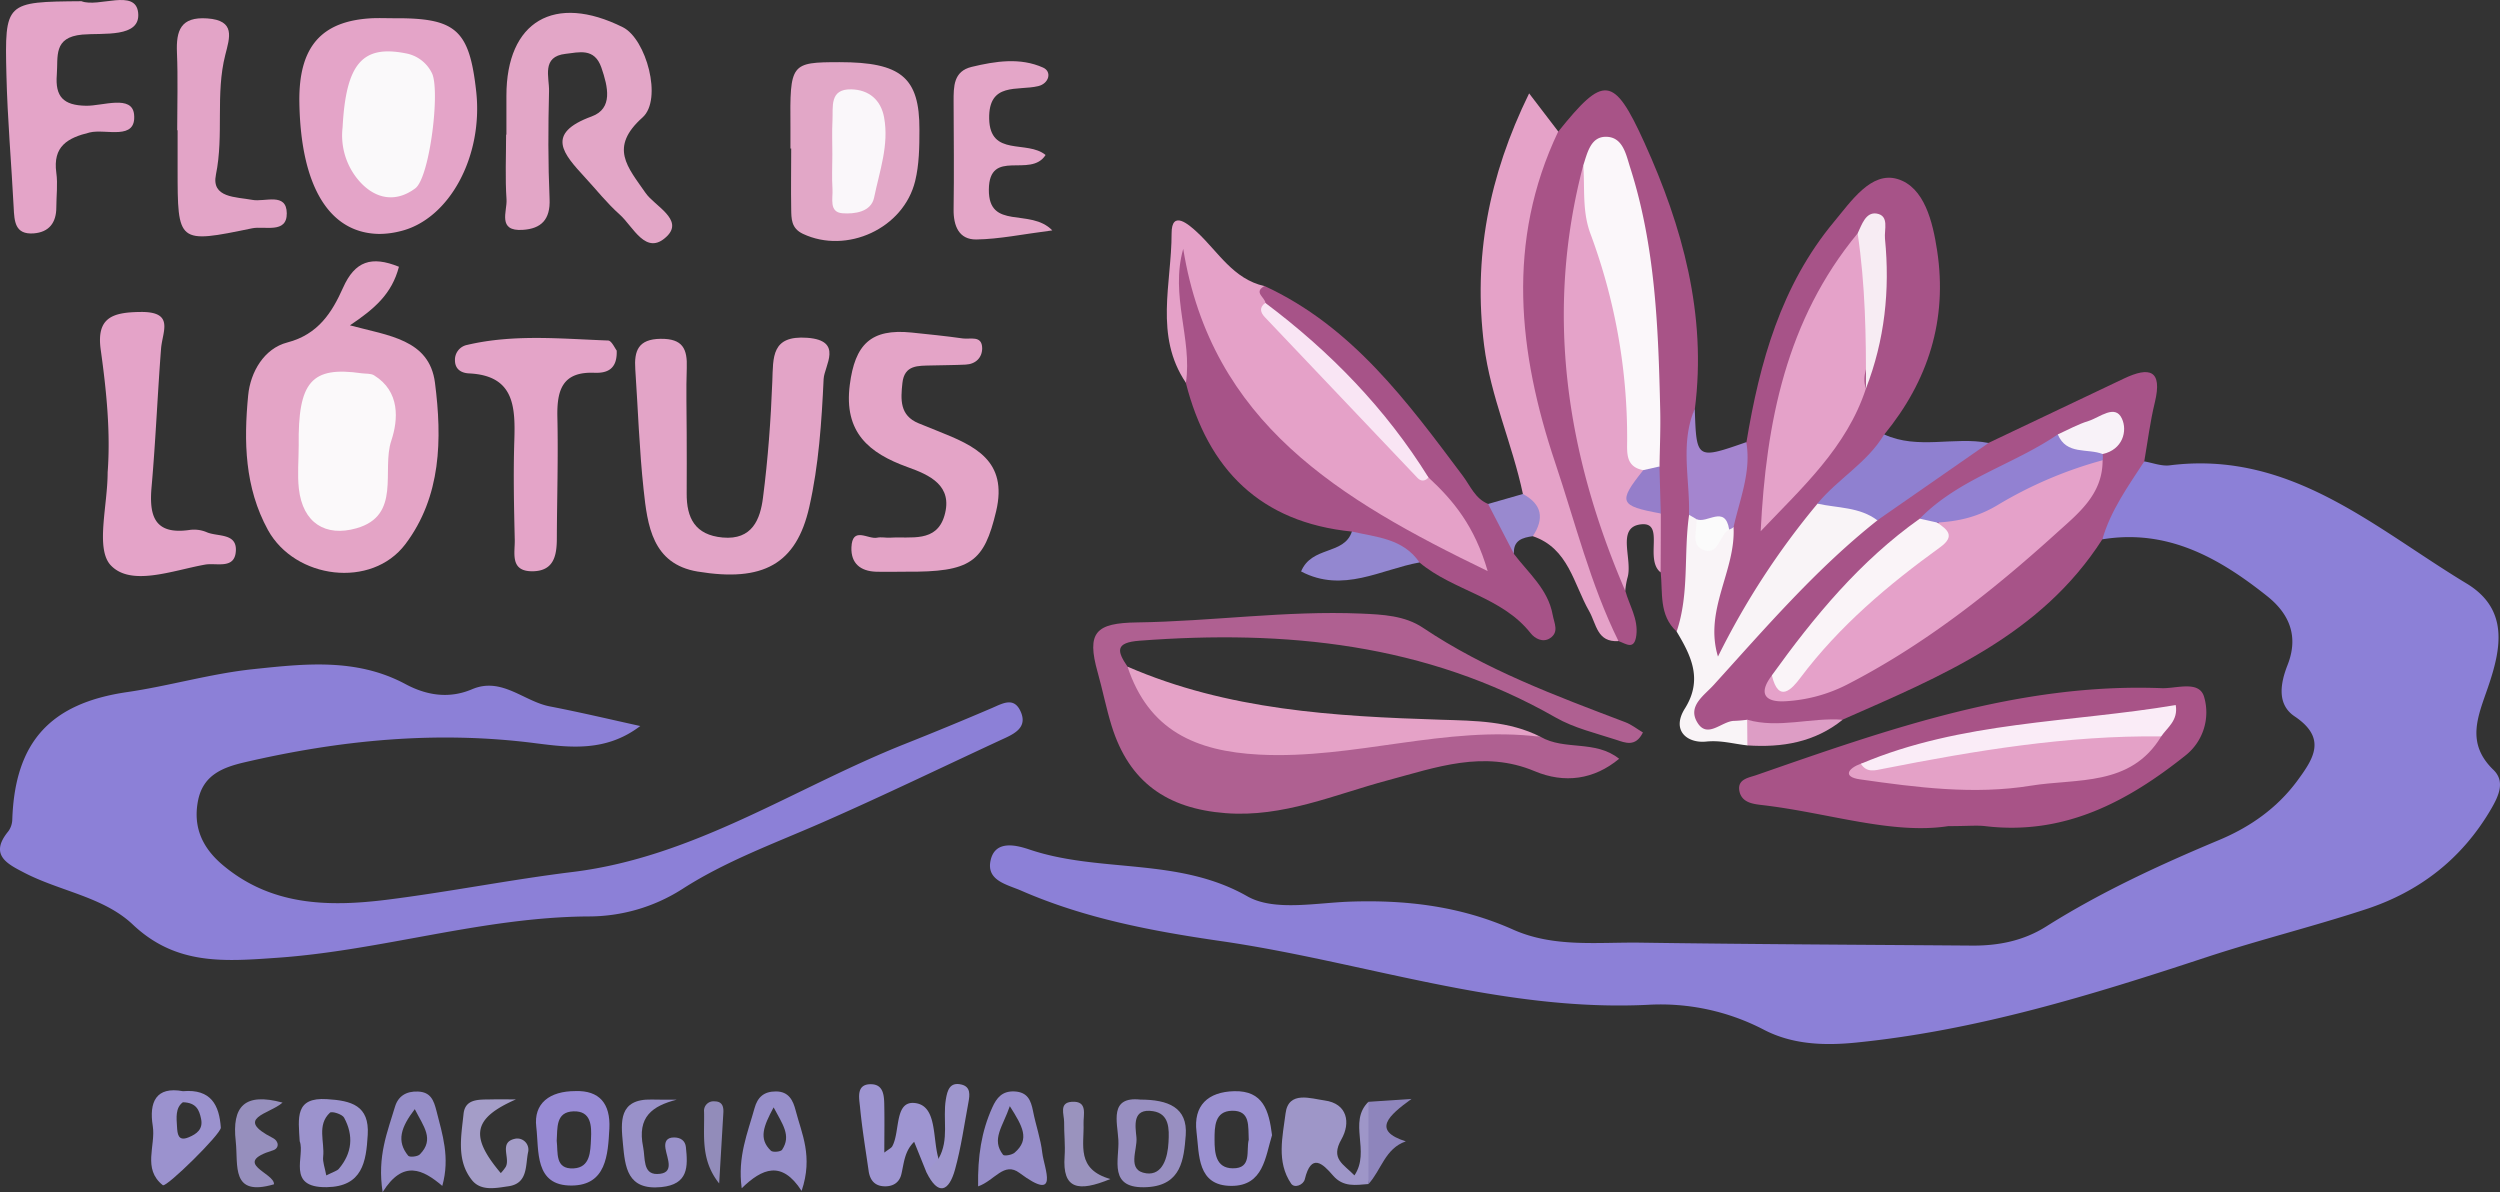 <svg xmlns="http://www.w3.org/2000/svg" viewBox="0 0 929.03 443.01"><rect x="0" y="0" width="929.03" height="443.01" fill="#333333" stroke="none"/><defs><style>.cls-1{fill:#8c80d7;}.cls-2{fill:#af6091;}.cls-3{fill:#a75388;}.cls-4{fill:#a85387;}.cls-5{fill:#e4a4c6;}.cls-6{fill:#e5a1c8;}.cls-7{fill:#e3a4c7;}.cls-8{fill:#e3a6c7;}.cls-9{fill:#e4a4c8;}.cls-10{fill:#e5a2c8;}.cls-11{fill:#e4a4c7;}.cls-12{fill:#e4a3c8;}.cls-13{fill:#e5a3c9;}.cls-14{fill:#e2a7c7;}.cls-15{fill:#f9f4f7;}.cls-16{fill:#e5a2c7;}.cls-17{fill:#e4a6c8;}.cls-18{fill:#8f80d0;}.cls-19{fill:#9e96c8;}.cls-20{fill:#9e95d1;}.cls-21{fill:#a485cf;}.cls-22{fill:#9c93cd;}.cls-23{fill:#9b92ce;}.cls-24{fill:#988bd5;}.cls-25{fill:#9b91d1;}.cls-26{fill:#978fca;}.cls-27{fill:#978eca;}.cls-28{fill:#968ec8;}.cls-29{fill:#9387d0;}.cls-30{fill:#a49dc8;}.cls-31{fill:#988fc1;}.cls-32{fill:#9991c9;}.cls-33{fill:#968fbd;}.cls-34{fill:#9e96cd;}.cls-35{fill:#9a93be;}.cls-36{fill:#9989cf;}.cls-37{fill:#8e85bc;}.cls-38{fill:#dd9dc5;}.cls-39{fill:#928cba;}.cls-40{fill:#e5a1c9;}.cls-41{fill:#faf4f8;}.cls-42{fill:#9281d2;}.cls-43{fill:#f8f2f8;}.cls-44{fill:#fbf7fa;}.cls-45{fill:#957eca;}.cls-46{fill:#f9e5f4;}.cls-47{fill:#fbf9fa;}.cls-48{fill:#e5a2c9;}.cls-49{fill:#f7ecf3;}.cls-50{fill:#e4a1c7;}.cls-51{fill:#faecf7;}.cls-52{fill:#faf9fa;}.cls-53{fill:#faf7fa;}.cls-54{fill:#fbfbfb;}</style></defs><g id="Camada_2" data-name="Camada 2"><g id="Camada_1-2" data-name="Camada 1"><path class="cls-1" d="M796.83,171.47c3.16.52,6.41,1.84,9.45,1.46,44.83-5.67,76,23.18,110.29,43.88,16,9.65,12.81,24.52,8,38.57-3.71,10.84-8.32,20.69,2,30.69,4.34,4.2,2.2,9.35-.85,14.57-10.8,18.5-26.54,30.67-46.46,37.22-19.72,6.48-39.93,11.45-59.64,17.95-42.44,14-85,27.1-129.76,31.61-11.92,1.21-23.7.76-34.29-4.71a83,83,0,0,0-43.22-9.31c-54.53,2.67-105.87-16.06-158.86-23.71C428.08,346,403.17,341.3,379.55,331c-5.26-2.3-13-3.7-11.46-11.12,1.67-8.23,10.32-5.58,14.67-4.12,26.2,8.76,55.13,2.71,80.75,17.31,9.86,5.61,25.11,2.49,37.85,2,21.12-.76,41.43,1.67,60.91,10.37,15.17,6.77,31.48,4.63,47.38,4.86,41.07.59,82.14.78,123.21,1.09,9.77.08,19.1-1.78,27.5-7.08,20.4-12.86,42.17-22.89,64.35-32.18,11.43-4.79,21.49-11.82,29-22,6-8.18,11.14-15.77-1-23.92-6.65-4.47-5.32-12.25-2.61-19.13,4.14-10.53.77-18.88-7.58-25.54-17.92-14.27-37.09-25.08-61.29-21.12C778.62,186.53,785.72,177.91,796.83,171.47Z"/><path class="cls-1" d="M237.93,269.8c-12.81,9.75-26.32,8-39.11,6.37-36.51-4.68-72.23-1.18-107.8,7.08-8.27,1.92-15.46,4.74-17.39,14.08-2,9.86,1.46,17.63,9.08,24.07,18,15.19,39.17,15.64,60.69,13,23.21-2.9,46.22-7.52,69.44-10.37,45.13-5.53,82.38-31.23,123.31-47.52q16.34-6.49,32.5-13.41c4-1.72,8.24-4.3,10.71,1.49,2.24,5.24-1.54,7.67-5.73,9.61-22.74,10.51-45.29,21.47-68.24,31.52-17.58,7.7-35.68,14.24-51.91,24.7a64.64,64.64,0,0,1-34.93,10.14c-39.18.27-76.65,12.64-115.51,15.36-19.64,1.37-37.57,2.9-53.69-12.35-10.86-10.27-27-12.35-40.24-19.21-6.3-3.27-13.29-6.61-6-15.46a7.81,7.81,0,0,0,1.46-4.44c1-28.83,14.24-43.11,42.61-47.26,15.78-2.3,31.27-6.91,47.09-8.55,19-2,38.24-4.18,56.41,5.57,7.59,4.07,16,5.63,24.72,1.92,11-4.69,19.16,4.44,28.83,6.35C215.5,264.67,226.7,267.32,237.93,269.8Z"/><path class="cls-2" d="M572.49,273.81c9,5.2,20.32,1.06,29.2,8.16-9.35,7.77-20.3,9.27-31.4,4.61-18.95-7.95-36.63-1.4-54.52,3.38-19.85,5.3-38.86,13.87-60.31,12.22-21.9-1.69-35.87-11.62-42.34-32.36-2.05-6.58-3.35-13.37-5.22-20-4.19-14.88-.73-18.31,14.65-18.52,27.73-.39,55.32-4.45,83.15-3.29,8.16.35,16.35.75,23.07,5.26,23.3,15.63,49.28,25.24,75.2,35.1,2.3.87,4.32,2.49,6.56,3.82-2.75,5.6-6.66,3.79-9.95,2.72-7.58-2.48-15.61-4.35-22.45-8.26C529.82,239.05,477.59,234,423.49,238.09c-9.18.69-8.42,3.89-4.49,9.64,22.06,32.41,54.73,30.59,87.39,26.06C528.59,270.71,550.45,269.12,572.49,273.81Z"/><path class="cls-3" d="M796.83,171.47c-6,9.23-12.45,18.17-15.57,28.94-22.91,35.75-60,50.93-96.49,67-11.12,3.4-22.23,7-34.11,4.44-2.14-.05.22.68-1.54-.16-6.6-3.18-16.61,6.33-20-3.25-3.19-8.91,5.78-15.11,10.93-21.68,16.2-20.63,34.67-39,54.44-56.2,14.17-9.79,27.31-21.41,44.52-26q25.15-12,50.32-23.91c9.45-4.47,14.34-3.2,11.44,8.86C799,156.76,798.1,164.16,796.83,171.47Z"/><path class="cls-4" d="M604,219.57c1.49,5.47,4.85,10.42,4.08,16.51-.72,5.75-3.87,3.11-6.6,2.16-8.16-4.32-8.7-13.25-11.53-20.42-12.75-32.32-25.84-64.46-27.51-100.08-.82-17.37-.6-34.27,4.73-50.79,2.25-7,3.91-14.76,11.93-18.09,16.8-20.84,20.48-21.22,32,4.19,14.11,31.1,23.2,63.86,18.74,98.83-4.78,13.19,3.9,25.73,1.89,38.8-1.8,14.89,4.26,31.34-8.68,44-6.61-6.07-5.11-14.34-5.91-22-3-6.94.54-14.72-2.75-21.62-1.91-5.14-1.48-10.48-1.4-15.78.91-32.41-.76-64.64-7.27-96.49-1.06-5.19-1.86-10.55-4.66-15.13-3.44-5.65-6.61-3.69-9.31.91-8.81,35.65-6.44,71.18,1.15,106.51C596.33,187.31,600.77,203.3,604,219.57Z"/><path class="cls-3" d="M469.89,106.27c32.63,15.07,53.07,43,73.73,70.59,2.83,3.79,4.59,8.48,9.42,10.42,7.84,3.76,8.34,11.32,9.52,18.52C568,213,575.28,218.91,577,228.51c.57,3.13,2.46,6.38-1,8.66-2.67,1.75-5.66.09-7.17-1.83-10.75-13.66-28.73-15.75-41.36-26.33-8.22-4.15-18.66-3.44-25.12-11.47-33.93-3.43-53.47-23-61.68-55.29-4-17-5.81-34-1.14-52.19C451,113.44,458,138.48,476.64,158.17c18.86,19.91,43.76,29,65.56,44.3-1.67-9.35-8.1-15.38-13-22.28-17.44-24.59-37.42-46.8-61-65.68C467.43,111.49,462.46,107.56,469.89,106.27Z"/><path class="cls-5" d="M148.25,99.13c-2.65,10.14-9.07,15.62-18.21,21.77,14.34,3.88,29.52,5.2,31.6,21.32,2.68,20.94,2.37,42.26-11,60-12.56,16.64-41,13-51.07-5.27-8.67-15.82-9-32.9-7.35-50,.83-8.74,5.95-17.46,14.54-19.68,11.55-3,16.67-11.27,20.71-20.32C131.9,97,138.05,95,148.25,99.13Z"/><path class="cls-3" d="M649,164.31c4.92-29.67,12.83-58.21,32.56-81.91,6.36-7.63,13.8-18.77,23.54-15.89,10.07,3,13.14,16,14.76,26.61,3.92,25.68-3.29,48.38-19.63,68.33-1,15.45-16.49,19.19-23.65,29.68-10.26,15.46-20.57,30.86-29.71,47-2,3.56-2.41,9.13-8.21,7.49s-6-7.18-5.63-11.89c1-12.71,6.28-24.63,7.2-37.39C643,185.64,643.29,174.24,649,164.31Z"/><path class="cls-6" d="M530.84,177.43c9.24,8.56,17.12,18,22,34.8C497.57,185.49,450.2,157.12,439.7,92.47c-4.95,17.46,3.42,33.4,1,49.78-11.84-17.47-5.29-37-5.32-55.54,0-8.88,6.4-3.27,9.5-.4,7.85,7.29,13.4,17.41,25,20-4.21,2.35.28,4.2.37,6.3,2.57,7.62,9.3,11.54,15,16.13C502.71,142.85,514.07,162.67,530.84,177.43Z"/><path class="cls-4" d="M724,307c-20.85,3.23-44.57-4.94-68.84-7.79-3.52-.41-8-.82-8.81-5.38-.73-4.34,3.57-4.83,6.32-5.79,48.87-17,97.71-34.34,150.61-32.31,5.53.22,14.07-3.09,15.83,3.38a20.42,20.42,0,0,1-6.76,21.47C790.56,298,767,310.52,737.71,307,734.55,306.63,731.31,307,724,307Z"/><path class="cls-7" d="M255.18,160.81c0,7.5.07,15,0,22.5-.08,9.23,3.15,15.51,13.37,16.44,11,1,14-6.79,15-14.91,1.84-14.27,2.9-28.69,3.45-43.07.35-9.12-.38-17.2,13-16.24,13.61,1,6.3,10.46,6.07,15.31-.74,15.92-1.82,32.08-5.33,47.56-4.81,21.3-17.22,28-41.49,24-16.86-2.81-18.65-17.14-20.08-30.49-1.6-14.84-2.08-29.8-3.09-44.71-.46-6.8,1.06-11.18,9.39-11.29s10,3.81,9.74,10.84C254.93,144.73,255.16,152.77,255.18,160.81Z"/><path class="cls-8" d="M188.19,50V35.58c0-27.68,17.8-38.15,43.27-25.46,8.67,4.32,14.85,26.8,7.32,33.52C226.29,54.8,233.17,62,239.92,71.73c3.3,4.79,14.34,9.86,7.87,16.12-7.74,7.5-12.45-3.64-17.52-8.14-4.76-4.23-8.75-9.33-13.08-14-7.76-8.48-14.73-16.08,2.68-22.44,8-2.93,6.07-11,3.61-18.15-2.58-7.46-8.34-5.66-13.25-5.12-9.14,1-6.07,8.66-6.2,13.88-.34,13.36-.38,26.76.2,40.11.33,7.63-3.15,11-9.95,11.43-9.59.65-5.76-6.94-6.05-11.28-.54-8-.16-16-.16-24.06Z"/><path class="cls-9" d="M146.66,6.78c22.81-.12,27.75,4.33,30.29,27.08,2.71,24.22-10,47.74-28.25,52.07a32,32,0,0,1-7.83,1c-18.58-.28-29.13-17.76-29.62-48.87-.33-20.73,8.19-30.47,27.44-31.3C141.35,6.68,144,6.78,146.66,6.78Z"/><path class="cls-10" d="M579.06,48.86c-19.45,40.84-14.86,82.19-1.14,123.07,7.46,22.21,13.08,45.15,23.52,66.31-8,.51-8.13-6.27-10.91-11.15-5.77-10.11-7.65-23.36-20.92-27.83-2.15-5-2.56-10.43-3.68-15.69-3.93-18.63-12-36.15-14.42-55.23-4.08-32.42,1.63-62.81,16.73-93.64Z"/><path class="cls-11" d="M336.61,212.45c-3.74,0-7.48.12-11.21,0-5.65-.24-9.21-3.1-9-9,.3-8.06,6.17-2.93,9.54-3.64,1.53-.32,3.2.08,4.79,0,7.69-.51,17.28,2,20.25-8.24,3.22-11.14-5.48-15.05-13.74-18-14.39-5.2-23.71-12.93-21.45-30.55,1.92-15,7.78-21,23-19.44,6.34.67,12.68,1.28,19,2.19,2.72.4,7.15-1.28,7.2,3.63,0,3.47-2.36,5.9-6.11,6.09-4.27.22-8.54.19-12.81.32-4.81.15-10-.33-10.73,6.58-.64,6.06-1.05,12,6,14.9,2.46,1,4.95,2,7.43,3,13.36,5.34,25.84,10.83,21.42,29.65C365.67,208.89,360.89,212.64,336.61,212.45Z"/><path class="cls-12" d="M40,175.56c1.11-14.73-.41-30.16-2.56-45.52-1.7-12.08,4.4-14,14.8-14.11,12.73-.15,8.11,7.21,7.61,13.64-1.31,17-2,34.11-3.5,51.12-1,10.84.86,18.15,14.09,16.25a12,12,0,0,1,6.29.8c4,1.8,11.26.2,10.92,6.91-.35,7.09-7.17,4.4-11.46,5.17-12,2.14-27.51,8.26-35.05.23C35.42,203.9,40,188,40,175.56Z"/><path class="cls-13" d="M617.18,190.83q0,10.93-.07,21.88c-6.11-4.84,1.74-18.77-7.21-17.87-9.58,1-2.92,13.2-5.17,20.08a31.11,31.11,0,0,0-.77,4.65C582,168.53,574,116.11,588.34,61.47c10.64,29.34,18.47,59.34,20.7,90.6.46,6.35.62,12.7,2.53,18.81C612.48,177.78,608.58,186.06,617.18,190.83Z"/><path class="cls-9" d="M30.26.45C36.67,2.93,50.4-4.38,51.34,4.74c1,9.43-13.07,7.44-20.75,8.11-10.92,1-8.95,8.18-9.48,14.91C20.47,35.87,23.47,39.17,32,39.3c6.18.1,17.12-4.2,17.83,3.26.93,9.88-10.54,5.18-16.52,6.67-8.19,2-13.75,5.12-12.38,15,.58,4.2,0,8.55,0,12.83,0,5.66-2.66,9.23-8.42,9.67-7,.52-7.17-4.53-7.43-9.61-.85-16.5-2.32-33-2.7-49.48C1.75.7,2,.69,30.26.45Z"/><path class="cls-14" d="M293.74,55.19c0-2.67,0-5.33,0-8-.22-23.66.08-24.06,18.22-24.09,22.89,0,29.79,5.67,29.71,25.15,0,6.35-.09,12.91-1.58,19C335.77,85,314.6,94.53,298.4,86.91c-4.43-2.08-4.32-5.64-4.38-9.31-.13-7.46,0-14.94,0-22.41Z"/><path class="cls-9" d="M229.17,130.26c.28,7.13-3.75,8.45-8.32,8.27-11.95-.48-13.94,6.54-13.72,16.5.34,15-.14,29.93-.2,44.9,0,6.37-1,12.27-9,12.36-8.56.09-6.52-6.83-6.64-11.73-.29-12.29-.55-24.6-.16-36.88.4-12.65-.06-24.13-16.83-24.92-2.87-.14-5.18-1.51-5.23-4.79a5.62,5.62,0,0,1,4.55-5.8c17.33-4.07,34.89-2.27,52.37-1.63C227.28,126.59,228.5,129.43,229.17,130.26Z"/><path class="cls-15" d="M644.21,195.88c.87,16.22-11.05,30.75-5.79,48.11a288.07,288.07,0,0,1,37-56.83c9.2-4.38,17.22-4.45,22.27,6.19-22.74,18-41.51,39.87-60.87,61.2-3.44,3.8-9.46,7.63-6.35,13.44,3.8,7.12,9.3-.15,14.09-.11a47.52,47.52,0,0,0,4.76-.42c2.84,3.16,2.78,6.34.08,9.54-5.11-.53-9.84-2-15.41-1.42-7,.69-13-4.1-7.86-12.3,6.74-10.77,2.34-19.55-3.07-28.59,4.79-14.12,2.55-29,4.64-43.4,2.4-1.93,3.49,0,4.71,1.58,1.4,4.59,4,5.64,8,2.76A5.82,5.82,0,0,1,644.21,195.88Z"/><path class="cls-16" d="M572.49,273.81c-35.24-4.39-69.34,8.46-104.57,6.61-23.66-1.25-41.06-9-48.93-32.69,37.24,16.18,76.84,18.47,116.57,19.73C548.22,267.86,560.83,267.89,572.49,273.81Z"/><path class="cls-7" d="M65.85,48.41c0-9.61.31-19.23-.09-28.82C65.42,11.38,67.09,6.16,77,6.84c10.64.74,8.35,7.1,6.72,13.56C80,35,83.27,50.07,80.24,64.91c-1.77,8.67,7.41,8.22,13.55,9.37,4.64.87,12.71-2.93,12.78,5,.07,7.68-8.29,4.61-12.87,5.56C66,90.58,66,90.41,66,62.82c0-4.8,0-9.61,0-14.41Z"/><path class="cls-17" d="M388.55,57.6c-5.57,8.79-20.94-2.74-21.08,12.84-.14,15.3,15.37,6.68,23.58,15.18-11.17,1.43-19.69,3.25-28.23,3.37-6.44.09-8.54-5-8.45-11.21.2-13.37.05-26.76,0-40.13,0-5.5-.08-11.16,6.73-12.8,8.84-2.12,18-3.56,26.53.27,3.39,1.53,2.18,5.94-1.82,6.89-7.66,1.83-18.49-1.63-18.22,12.12C367.9,58.45,381.72,51.9,388.55,57.6Z"/><path class="cls-18" d="M697.64,193.35c-6.61-5-14.75-4.51-22.27-6.19,7.6-9.23,18.55-15.2,24.81-25.72,12.55,5.77,26,.69,38.8,3.17Z"/><path class="cls-19" d="M508.54,440c-4.74.37-9.38,1.27-13.21-3.2s-8.07-8.42-10.45,1.42c-.52,2.15-3.85,3.43-5.07,1.64-5.55-8.12-3.15-17.55-2.08-26.11s9.5-5.47,14.49-4.81c8.56,1.14,9.74,8.37,6.27,14.44-4.18,7.31.8,9.21,4.84,13.41,6.07-9-2.49-19.78,5.19-27.34C515.49,419.67,509.65,429.86,508.54,440Z"/><path class="cls-20" d="M344.26,435.6l-4.55-11.29c-3.66,3.57-3.77,8-4.77,12.1-.7,2.88-2.84,4.4-5.85,4.44-3.87.06-5.79-2.13-6.3-5.76-1.13-7.91-2.45-15.8-3.2-23.74-.33-3.36-1.52-8.56,4.15-8.44,4.94.1,4.81,4.85,4.88,8.58.1,5.33,0,10.66,0,16.83,1.72-1.34,2.67-1.73,3-2.43,3-5.62.62-17.41,8.92-15.91,7.7,1.4,6,13.21,8.21,20.51A5.88,5.88,0,0,1,344.26,435.6Z"/><path class="cls-21" d="M630.41,192.91l-2.76-1.62c.39-13.16-3.37-26.54,2.15-39.41.61,18.89.61,18.89,19.15,12.43,1.89,11.05-2.43,21.17-4.74,31.58a4,4,0,0,1-1.63.87C639.07,193.75,633.16,198.34,630.41,192.91Z"/><path class="cls-22" d="M121.51,408.46c-12-.78-10.65,6.94-10.14,15.63,2.12,5.5-5.15,17.31,10,17.08,13.35-.19,14.7-9.46,15.28-19.43C137.33,410.8,130.54,409,121.51,408.46Zm4.4,25.89c-.61.74-1.77,1-4.66,2.45-.55-3-1.39-5-1.16-6.95.61-5.53-2.41-11.78,2.54-16.38.71-.61,4.57.58,5.24,1.87C131.48,422,130.87,428.5,125.91,434.35Z"/><path class="cls-23" d="M68,405.5c-10.07-1.87-12.65,4.08-11.23,12.93,1.16,7.37-3.92,15.92,3.73,22,1.29,1,21.72-19.11,21.56-21.39C81.49,410.74,78.46,404.6,68,405.5Zm2.09,17.14c-4,1.68-4.15-1.44-4.31-3.92-.23-3.41-.61-7.08,2.18-9.11,5.09.13,6.09,3,6.76,6.15C75.53,419.59,73.15,421.39,70.1,422.64Z"/><path class="cls-24" d="M213.83,405.46c-9.58,0-15.6,4.54-14.54,13.32s-.8,21.91,13.16,21.78c12.83-.09,13.48-11.35,14-21.23C226.89,410.1,222.74,405.17,213.83,405.46Zm5.79,17.79c-.22,4.7-.26,10.59-6.43,10.94-7.08.39-5.76-5.92-6.31-10.26.32-4.79-.42-10.71,6.21-10.94S219.88,418.4,219.62,423.25Z"/><path class="cls-25" d="M458.64,405.5c-9.78.25-15.21,5.34-14,15.12,1.06,8.49.16,20.07,13,20.07,11.91,0,12.58-10.84,15.06-18.85C471.57,412.73,469.42,405.24,458.64,405.5Zm-.54,28.66c-6.34-.06-6.76-5.73-6.76-10.65,0-4.76,0-10.58,6.47-10.74,7-.16,5.95,5.92,6.24,10.77C463,427.56,465.37,434.26,458.1,434.16Z"/><path class="cls-26" d="M295.67,412.64c-.93-3.6-2.48-7.05-7.33-7.05-4.48,0-6.82,2.13-7.95,6.24-2.51,9.11-6.37,17.95-4.76,29.73,7.62-7.4,14.89-10.46,22.26,1C302.23,429.69,297.89,421.26,295.67,412.64Zm-5,14.6c-.51.78-3.44,1.06-4.18.39-4.66-4.44-2.77-9.1,1-16.12C290.78,417.75,294.13,422,290.65,427.24Z"/><path class="cls-27" d="M387.32,428.4c-.58-5.24-2.44-10.33-3.44-15.54-.8-4-2-7-6.85-7.27-4.57-.22-6.66,2.32-8.3,6-4,8.85-5.44,18.12-5.25,29.28,6.21-2.19,9.62-9.3,15.38-5C394,447.16,388,434.19,387.32,428.4Zm-10.26-.06c-1,.87-3.86,1.35-4.31.8-4.47-5.79-.1-10.42,2.51-18.08C380,418.56,382.82,423.35,377.06,428.34Z"/><path class="cls-28" d="M162.2,412.83c-1-3.92-2.12-7-6.88-7.2-4.32-.17-7.34,1.67-8.53,5.62-2.73,9.24-6.69,18.34-4.6,31.76,7.62-12.2,15-8.4,22.17-2.32C167.31,430.11,164.39,421.52,162.2,412.83ZM156,429c-.84.83-3.8,1.12-4.31.48-4.44-5.44-2.7-10.58,2.45-17.31C157.34,418.56,161.59,423.35,156,429Z"/><path class="cls-29" d="M502.38,197.54c9.16,2.09,19.06,2.57,25.12,11.47-14.36,2.58-28.43,11.54-44,3.35C487.46,202.79,499.48,206.37,502.38,197.54Z"/><path class="cls-30" d="M191.72,408.55c-15.87,7-17.29,13.56-5.62,27.39a16,16,0,0,0,1.83-2.31c1.85-3.34-2.86-9.32,3.76-10.51a4.14,4.14,0,0,1,4.54,5.14c-1,4.87,0,11.53-7.28,12.57-4.63.66-10.2,1.92-13.56-2.27-5.84-7.3-4-16.26-3.13-24.62.59-5.71,5.77-5.29,10-5.38C185.43,408.49,188.57,408.55,191.72,408.55Z"/><path class="cls-31" d="M423.77,408.62c-11.68-1.26-8.52,8.36-8.17,15,.42,7.36-4.05,18.43,10.81,17.53,12.67-.77,13.51-10.45,14.22-19.2C441.43,411.45,434,408.65,423.77,408.62Zm10.46,15.86c-.29,5.66-2.16,12.32-8.21,11.55-7.49-1-3.25-8.69-3.7-13.32-.42-4.28-1.67-11,6.18-9.78C434.55,413.89,434.52,419.46,434.23,424.48Z"/><path class="cls-32" d="M251.51,408.64C242.41,411,236.7,415,239,426.27c.82,4-.19,10.07,5.18,10,6.77-.06,3.72-5.67,3.11-9.5-.38-2.42.39-4.08,3.2-4.08,2.45,0,4.15,1.21,4.4,3.58.76,7.23,1,13.87-9.17,14.87-12.69,1.25-13.41-7.48-14.23-16.11-.77-8.12-1.67-16.71,10.7-16.43C245.27,408.7,248.39,408.64,251.51,408.64Z"/><path class="cls-33" d="M105,409.74c-4.88,4.34-18.14,5.71-3.69,13.11,2.52,1.29,2.47,3.92.1,4.64-15.63,4.81.73,8.33.4,12.61-16.15,4.76-13.22-7-14.21-16C86.13,411.12,90.89,405.91,105,409.74Z"/><path class="cls-34" d="M344.26,435.6l4.55-5.11c4-6.94,1.47-14.67,2.68-21.95.56-3.39,1.48-6.58,5.85-5.5,3.42.85,3.05,3.88,2.56,6.51-1.57,8.38-2.74,16.88-5,25.06S348.66,444.58,344.26,435.6Z"/><path class="cls-35" d="M412.62,438.14c-11.92,4.91-17.87,3.82-17-8.44.29-4.23-.23-8.51-.18-12.76,0-2.84-2-7.19,2.87-7.5,6.05-.39,4.23,4.86,4.35,8.12C402.93,425.5,399.85,434.49,412.62,438.14Z"/><path class="cls-36" d="M565.93,183.57c7.16,3.84,8,9.17,3.67,15.69-3.88.52-7.31,1.54-7,6.55L553,187.28Z"/><path class="cls-37" d="M508.54,440q0-15.27,0-30.55l16-1.08c-8.62,6.25-14.78,11.75-2.12,15.78C514.67,426.78,513.29,434.88,508.54,440Z"/><path class="cls-38" d="M649.35,277c0-3.18-.05-6.36-.08-9.54,11.84,3.35,23.67-.9,35.5,0C674.37,275.85,662.25,277.87,649.35,277Z"/><path class="cls-39" d="M267.25,439.78c-7-8.76-5.4-17.78-5.61-26.6a3.52,3.52,0,0,1,3.9-3.9c2.79,0,3.41,1.85,3.27,4.22Z"/><path class="cls-40" d="M781.35,171c.09,12.91-9.32,20-17.47,27.41-23.76,21.49-48.84,41.27-77.51,56a57.09,57.09,0,0,1-22.88,6.18c-7.5.45-10.28-2.78-5-9.64,5.56.68,9.14-2.61,12-6.57C681.48,229,696.13,217.33,711,206c5.27-4,8.71-8.52,10.44-14.7,15.17-4.91,28.79-13.42,43.7-18.88C770.39,170.54,775.49,166.19,781.35,171Z"/><path class="cls-41" d="M719.85,194.18c3.81,2.59,6.89,5,1.19,9.14-19.36,14-37.54,29.3-52.06,48.64-2.89,3.86-8,9.74-10.53-1,15.72-21.87,32.77-42.5,55-58.24C716,191.43,718.15,191.69,719.85,194.18Z"/><path class="cls-42" d="M719.85,194.18l-6.44-1.44c14.44-14.81,34.74-20,51.29-31.31,4.72,4.34,13.38-.34,16.67,7.3a8.44,8.44,0,0,1,0,2.3,154.54,154.54,0,0,0-39.17,16.74C734.89,192.13,727.78,193.75,719.85,194.18Z"/><path class="cls-43" d="M781.37,168.73c-5.64-2.24-13.43.46-16.67-7.3,3.8-1.71,7.5-3.79,11.45-5,4.12-1.3,9.85-6.36,12.37-.89C790.65,160.11,788.87,167.08,781.37,168.73Z"/><path class="cls-44" d="M610.67,174.71c-6.7-1.23-6-6.55-6-11.26A217.09,217.09,0,0,0,591,86.78c-3.1-8.42-2-16.86-2.64-25.31,1.49-4.56,2.7-10.48,8.15-10.63,6.6-.19,7.75,6.65,9.29,11.44,9.39,29.34,10.47,59.78,11.16,90.23.16,6.94-.16,13.9-.26,20.85C615.16,176,613.08,176.08,610.67,174.71Z"/><path class="cls-45" d="M610.67,174.71l6-1.36q.24,8.75.5,17.47C601.73,188,601.16,186.6,610.67,174.71Z"/><path class="cls-46" d="M530.84,177.43c-1.29,1.48-2.81,1.5-4.06.19Q498.37,147.77,470,117.83c-1.6-1.69-2.15-3.6.22-5.26C494.26,130.61,514.91,151.81,530.84,177.43Z"/><path class="cls-47" d="M111,165.62c-.3-23.85,4.75-29.56,23.34-26.91,1.57.22,3.42,0,4.67.77,9.74,6,9,16.51,6.4,24.29-3.68,11,3.88,27.8-13,32.56-11.38,3.22-19.9-1.89-21.35-14.75C110.48,176.32,111,170.94,111,165.62Z"/><path class="cls-48" d="M693.4,144.41c-7.15,21.87-23.7,36.79-39.11,53,2-40.37,9.5-78.6,36-110.65,8.81,13.81,8.08,28.84,5.07,43.94C694.46,135.25,691.62,139.45,693.4,144.41Z"/><path class="cls-49" d="M693.4,144.41c.1-19.29-.22-38.55-3.08-57.68,1.57-3.3,3-8,7.06-7.37,4.8.8,2.76,6,3.1,9.36C702.37,107.81,700.39,126.44,693.4,144.41Z"/><path class="cls-50" d="M803.13,273.66c-11.32,18.77-31.36,15.53-48.45,18.31-21.08,3.43-42.44.66-63.48-2.35-6.57-.94-4.44-4.09.33-5.83,21.16-4,42.22-8.88,63.64-10.92C771.05,271.35,787.33,264.64,803.13,273.66Z"/><path class="cls-51" d="M803.13,273.66c-34.9-.43-69.1,5.28-103.18,12-3.16.62-6.23,1.64-8.42-1.83,37.41-15.86,77.77-15.22,117-21.83C809.48,267.76,805.44,270.28,803.13,273.66Z"/><path class="cls-52" d="M127.31,47.34c1.26-23.76,7.4-30.63,23.29-27.55A13.49,13.49,0,0,1,160.42,27c3.31,6-.69,39-6.11,43-8.06,6-16.15,3.41-21.86-4A25.75,25.75,0,0,1,127.31,47.34Z"/><path class="cls-53" d="M309.31,57.47c0-4.24-.17-8.5.05-12.74.27-5-1.21-11.72,7-11.53,6.47.14,11,3.87,12.18,10.44,1.89,10.24-1.71,20-3.71,29.78-1.11,5.4-7.33,6.16-11.76,5.83-5.14-.39-3.48-5.63-3.71-9C309.09,66,309.3,61.72,309.31,57.47Z"/><path class="cls-54" d="M630.41,192.91c3.86,1.9,10.66-5.55,12.17,3.85-3.8,2-3.84,10.13-9.94,7.44C628.27,202.27,630.81,196.82,630.41,192.91Z"/></g></g></svg>